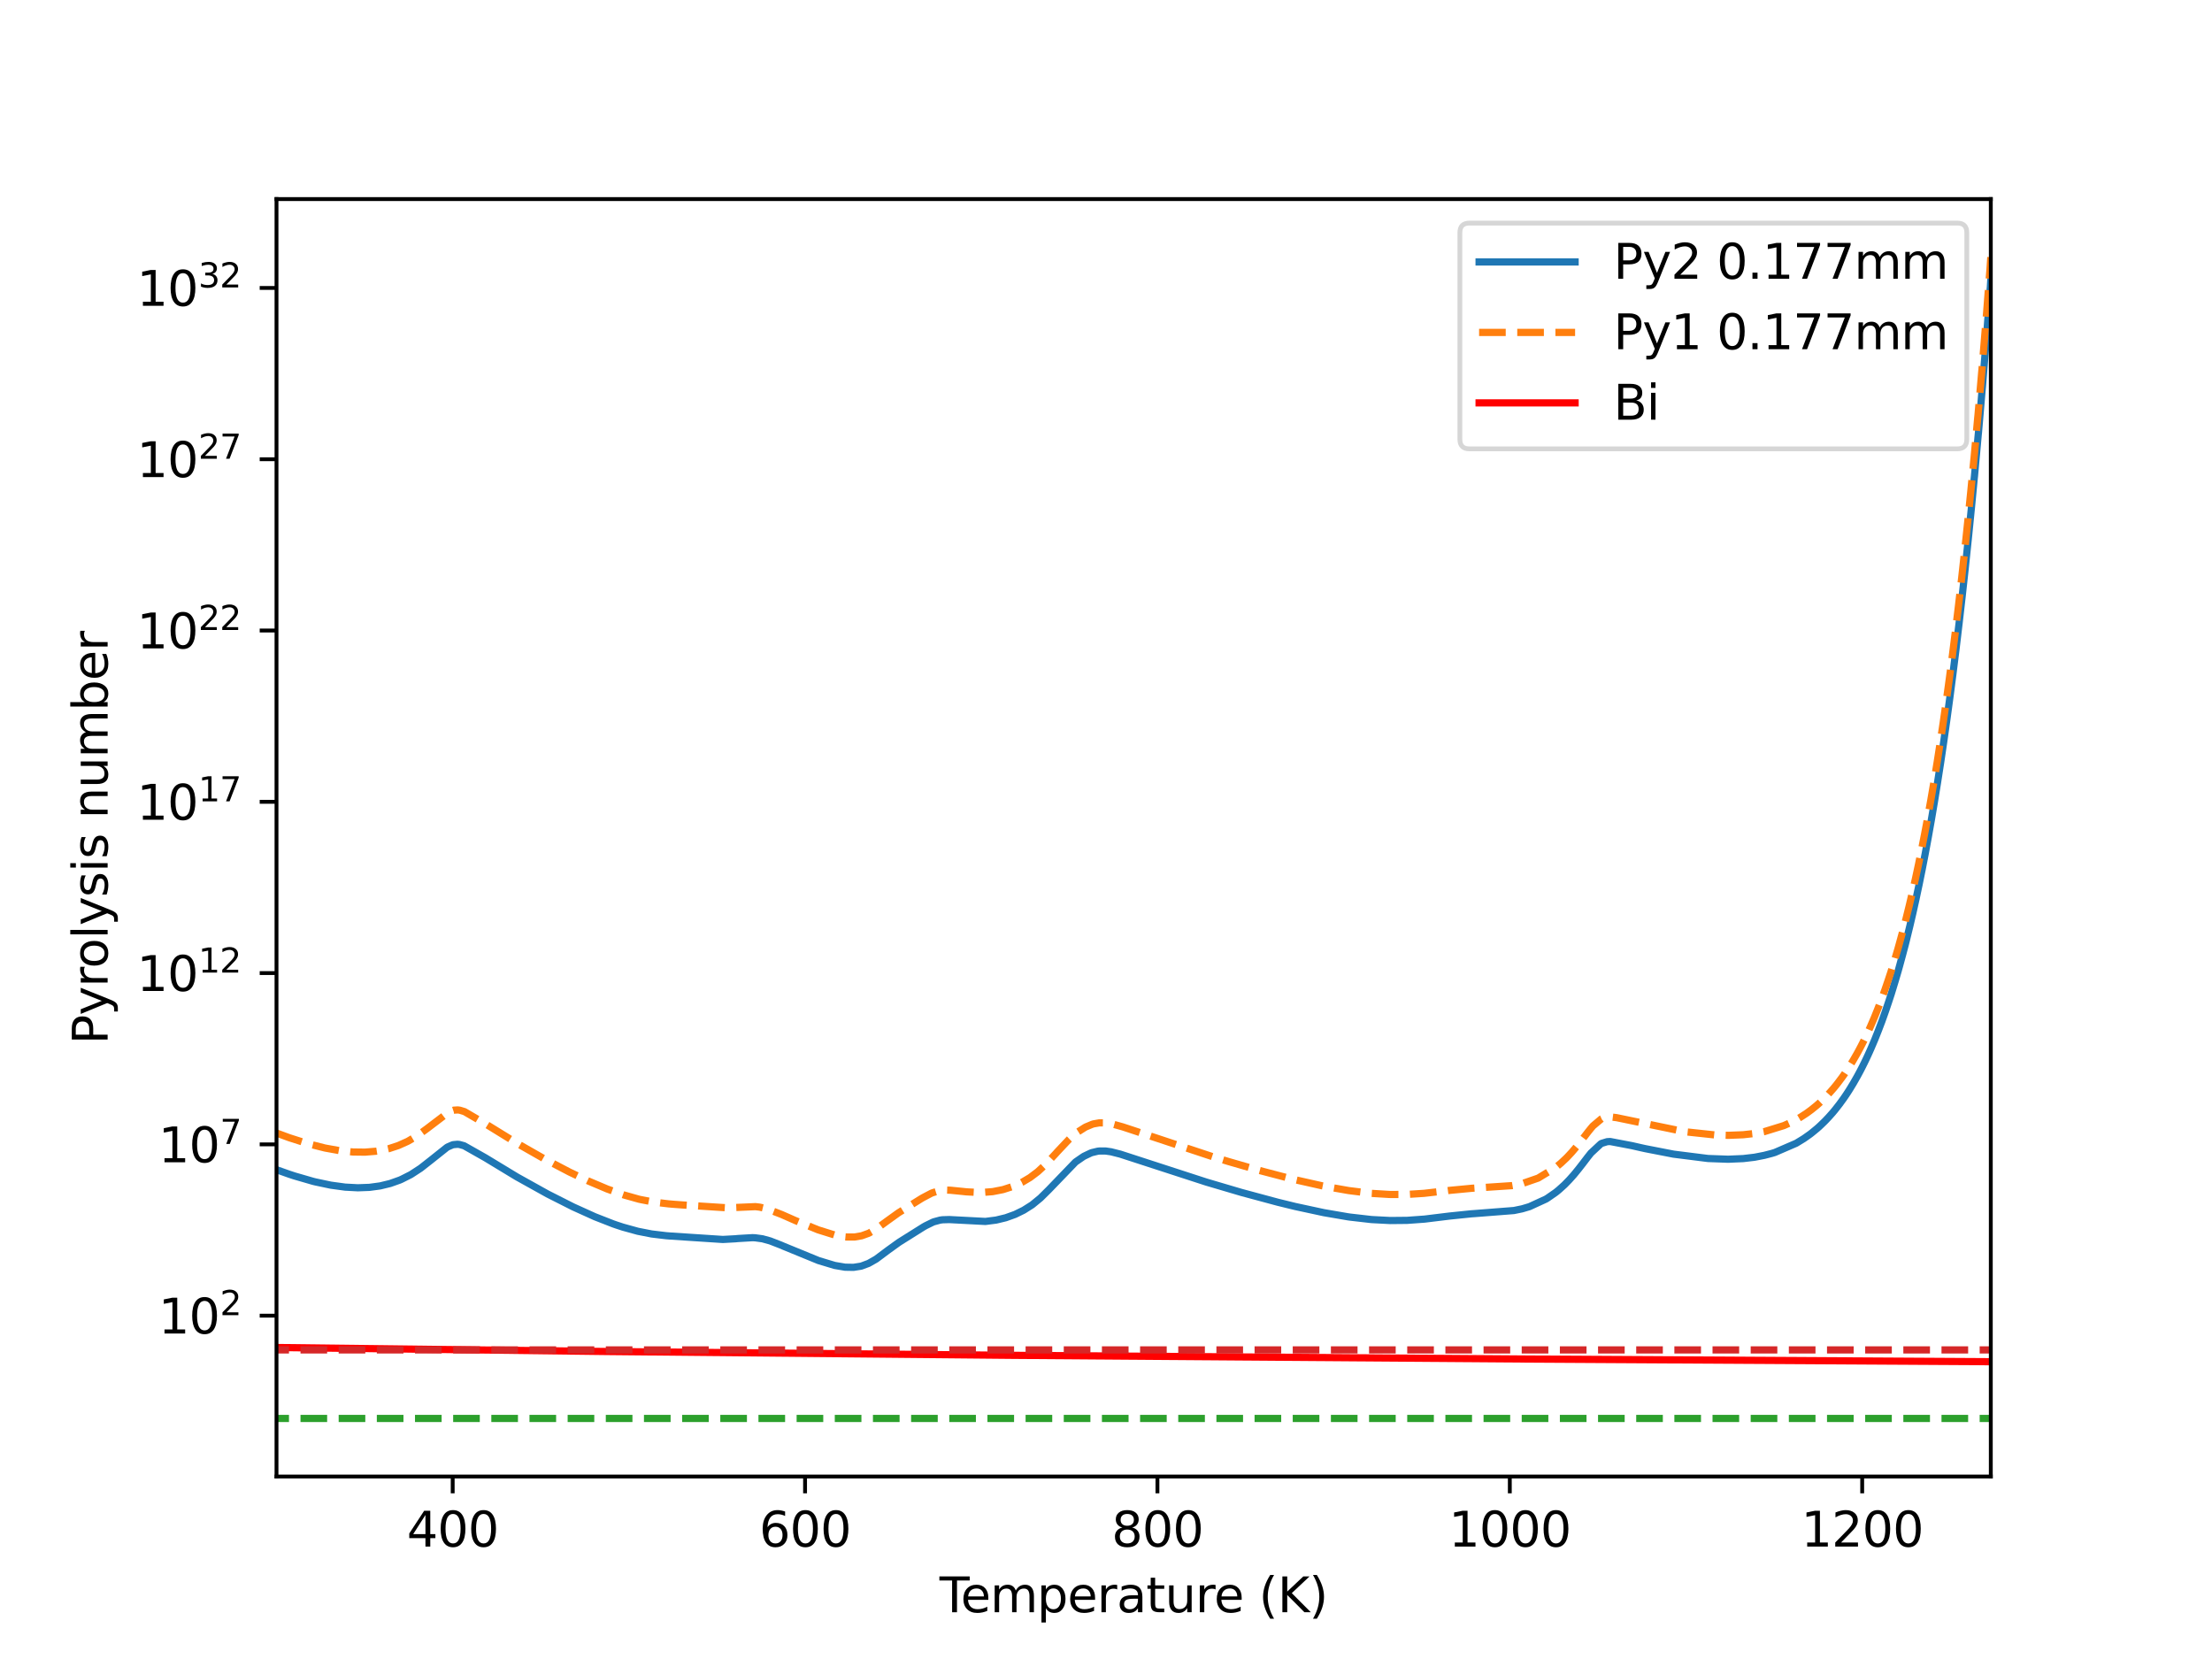 <?xml version="1.0" encoding="utf-8" standalone="no"?>
<!DOCTYPE svg PUBLIC "-//W3C//DTD SVG 1.1//EN"
  "http://www.w3.org/Graphics/SVG/1.1/DTD/svg11.dtd">
<svg xmlns:xlink="http://www.w3.org/1999/xlink" width="460.8pt" height="345.6pt" viewBox="0 0 460.8 345.6" xmlns="http://www.w3.org/2000/svg" version="1.1">
 <defs>
  <style type="text/css">*{stroke-linejoin: round; stroke-linecap: butt}</style>
 </defs>
 <g id="figure_1">
  <g id="patch_1">
   <path d="M 0 345.6 
L 460.8 345.6 
L 460.8 0 
L 0 0 
z
" style="fill: #ffffff"/>
  </g>
  <g id="axes_1">
   <g id="patch_2">
    <path d="M 57.6 307.584 
L 414.72 307.584 
L 414.72 41.472 
L 57.6 41.472 
z
" style="fill: #ffffff"/>
   </g>
   <g id="matplotlib.axis_1">
    <g id="xtick_1">
     <g id="line2d_1">
      <defs>
       <path id="m401b876127" d="M 0 0 
L 0 3.5 
" style="stroke: #000000; stroke-width: 0.8"/>
      </defs>
      <g>
       <use xlink:href="#m401b876127" x="94.303" y="307.584" style="stroke: #000000; stroke-width: 0.8"/>
      </g>
     </g>
     <g id="text_1">
      <!-- 400 -->
      <g transform="translate(84.759 322.182)scale(0.1 -0.1)">
       <defs>
        <path id="DejaVuSans-34" d="M 2419 4116 
L 825 1625 
L 2419 1625 
L 2419 4116 
z
M 2253 4666 
L 3047 4666 
L 3047 1625 
L 3713 1625 
L 3713 1100 
L 3047 1100 
L 3047 0 
L 2419 0 
L 2419 1100 
L 313 1100 
L 313 1709 
L 2253 4666 
z
" transform="scale(0.016)"/>
        <path id="DejaVuSans-30" d="M 2034 4250 
Q 1547 4250 1301 3770 
Q 1056 3291 1056 2328 
Q 1056 1369 1301 889 
Q 1547 409 2034 409 
Q 2525 409 2770 889 
Q 3016 1369 3016 2328 
Q 3016 3291 2770 3770 
Q 2525 4250 2034 4250 
z
M 2034 4750 
Q 2819 4750 3233 4129 
Q 3647 3509 3647 2328 
Q 3647 1150 3233 529 
Q 2819 -91 2034 -91 
Q 1250 -91 836 529 
Q 422 1150 422 2328 
Q 422 3509 836 4129 
Q 1250 4750 2034 4750 
z
" transform="scale(0.016)"/>
       </defs>
       <use xlink:href="#DejaVuSans-34"/>
       <use xlink:href="#DejaVuSans-30" x="63.623"/>
       <use xlink:href="#DejaVuSans-30" x="127.246"/>
      </g>
     </g>
    </g>
    <g id="xtick_2">
     <g id="line2d_2">
      <g>
       <use xlink:href="#m401b876127" x="167.709" y="307.584" style="stroke: #000000; stroke-width: 0.8"/>
      </g>
     </g>
     <g id="text_2">
      <!-- 600 -->
      <g transform="translate(158.165 322.182)scale(0.1 -0.1)">
       <defs>
        <path id="DejaVuSans-36" d="M 2113 2584 
Q 1688 2584 1439 2293 
Q 1191 2003 1191 1497 
Q 1191 994 1439 701 
Q 1688 409 2113 409 
Q 2538 409 2786 701 
Q 3034 994 3034 1497 
Q 3034 2003 2786 2293 
Q 2538 2584 2113 2584 
z
M 3366 4563 
L 3366 3988 
Q 3128 4100 2886 4159 
Q 2644 4219 2406 4219 
Q 1781 4219 1451 3797 
Q 1122 3375 1075 2522 
Q 1259 2794 1537 2939 
Q 1816 3084 2150 3084 
Q 2853 3084 3261 2657 
Q 3669 2231 3669 1497 
Q 3669 778 3244 343 
Q 2819 -91 2113 -91 
Q 1303 -91 875 529 
Q 447 1150 447 2328 
Q 447 3434 972 4092 
Q 1497 4750 2381 4750 
Q 2619 4750 2861 4703 
Q 3103 4656 3366 4563 
z
" transform="scale(0.016)"/>
       </defs>
       <use xlink:href="#DejaVuSans-36"/>
       <use xlink:href="#DejaVuSans-30" x="63.623"/>
       <use xlink:href="#DejaVuSans-30" x="127.246"/>
      </g>
     </g>
    </g>
    <g id="xtick_3">
     <g id="line2d_3">
      <g>
       <use xlink:href="#m401b876127" x="241.115" y="307.584" style="stroke: #000000; stroke-width: 0.8"/>
      </g>
     </g>
     <g id="text_3">
      <!-- 800 -->
      <g transform="translate(231.571 322.182)scale(0.1 -0.1)">
       <defs>
        <path id="DejaVuSans-38" d="M 2034 2216 
Q 1584 2216 1326 1975 
Q 1069 1734 1069 1313 
Q 1069 891 1326 650 
Q 1584 409 2034 409 
Q 2484 409 2743 651 
Q 3003 894 3003 1313 
Q 3003 1734 2745 1975 
Q 2488 2216 2034 2216 
z
M 1403 2484 
Q 997 2584 770 2862 
Q 544 3141 544 3541 
Q 544 4100 942 4425 
Q 1341 4750 2034 4750 
Q 2731 4750 3128 4425 
Q 3525 4100 3525 3541 
Q 3525 3141 3298 2862 
Q 3072 2584 2669 2484 
Q 3125 2378 3379 2068 
Q 3634 1759 3634 1313 
Q 3634 634 3220 271 
Q 2806 -91 2034 -91 
Q 1263 -91 848 271 
Q 434 634 434 1313 
Q 434 1759 690 2068 
Q 947 2378 1403 2484 
z
M 1172 3481 
Q 1172 3119 1398 2916 
Q 1625 2713 2034 2713 
Q 2441 2713 2670 2916 
Q 2900 3119 2900 3481 
Q 2900 3844 2670 4047 
Q 2441 4250 2034 4250 
Q 1625 4250 1398 4047 
Q 1172 3844 1172 3481 
z
" transform="scale(0.016)"/>
       </defs>
       <use xlink:href="#DejaVuSans-38"/>
       <use xlink:href="#DejaVuSans-30" x="63.623"/>
       <use xlink:href="#DejaVuSans-30" x="127.246"/>
      </g>
     </g>
    </g>
    <g id="xtick_4">
     <g id="line2d_4">
      <g>
       <use xlink:href="#m401b876127" x="314.521" y="307.584" style="stroke: #000000; stroke-width: 0.8"/>
      </g>
     </g>
     <g id="text_4">
      <!-- 1000 -->
      <g transform="translate(301.796 322.182)scale(0.1 -0.1)">
       <defs>
        <path id="DejaVuSans-31" d="M 794 531 
L 1825 531 
L 1825 4091 
L 703 3866 
L 703 4441 
L 1819 4666 
L 2450 4666 
L 2450 531 
L 3481 531 
L 3481 0 
L 794 0 
L 794 531 
z
" transform="scale(0.016)"/>
       </defs>
       <use xlink:href="#DejaVuSans-31"/>
       <use xlink:href="#DejaVuSans-30" x="63.623"/>
       <use xlink:href="#DejaVuSans-30" x="127.246"/>
       <use xlink:href="#DejaVuSans-30" x="190.869"/>
      </g>
     </g>
    </g>
    <g id="xtick_5">
     <g id="line2d_5">
      <g>
       <use xlink:href="#m401b876127" x="387.927" y="307.584" style="stroke: #000000; stroke-width: 0.8"/>
      </g>
     </g>
     <g id="text_5">
      <!-- 1200 -->
      <g transform="translate(375.202 322.182)scale(0.1 -0.1)">
       <defs>
        <path id="DejaVuSans-32" d="M 1228 531 
L 3431 531 
L 3431 0 
L 469 0 
L 469 531 
Q 828 903 1448 1529 
Q 2069 2156 2228 2338 
Q 2531 2678 2651 2914 
Q 2772 3150 2772 3378 
Q 2772 3750 2511 3984 
Q 2250 4219 1831 4219 
Q 1534 4219 1204 4116 
Q 875 4013 500 3803 
L 500 4441 
Q 881 4594 1212 4672 
Q 1544 4750 1819 4750 
Q 2544 4750 2975 4387 
Q 3406 4025 3406 3419 
Q 3406 3131 3298 2873 
Q 3191 2616 2906 2266 
Q 2828 2175 2409 1742 
Q 1991 1309 1228 531 
z
" transform="scale(0.016)"/>
       </defs>
       <use xlink:href="#DejaVuSans-31"/>
       <use xlink:href="#DejaVuSans-32" x="63.623"/>
       <use xlink:href="#DejaVuSans-30" x="127.246"/>
       <use xlink:href="#DejaVuSans-30" x="190.869"/>
      </g>
     </g>
    </g>
    <g id="text_6">
     <!-- Temperature (K) -->
     <g transform="translate(195.721 335.861)scale(0.1 -0.1)">
      <defs>
       <path id="DejaVuSans-54" d="M -19 4666 
L 3928 4666 
L 3928 4134 
L 2272 4134 
L 2272 0 
L 1638 0 
L 1638 4134 
L -19 4134 
L -19 4666 
z
" transform="scale(0.016)"/>
       <path id="DejaVuSans-65" d="M 3597 1894 
L 3597 1613 
L 953 1613 
Q 991 1019 1311 708 
Q 1631 397 2203 397 
Q 2534 397 2845 478 
Q 3156 559 3463 722 
L 3463 178 
Q 3153 47 2828 -22 
Q 2503 -91 2169 -91 
Q 1331 -91 842 396 
Q 353 884 353 1716 
Q 353 2575 817 3079 
Q 1281 3584 2069 3584 
Q 2775 3584 3186 3129 
Q 3597 2675 3597 1894 
z
M 3022 2063 
Q 3016 2534 2758 2815 
Q 2500 3097 2075 3097 
Q 1594 3097 1305 2825 
Q 1016 2553 972 2059 
L 3022 2063 
z
" transform="scale(0.016)"/>
       <path id="DejaVuSans-6d" d="M 3328 2828 
Q 3544 3216 3844 3400 
Q 4144 3584 4550 3584 
Q 5097 3584 5394 3201 
Q 5691 2819 5691 2113 
L 5691 0 
L 5113 0 
L 5113 2094 
Q 5113 2597 4934 2840 
Q 4756 3084 4391 3084 
Q 3944 3084 3684 2787 
Q 3425 2491 3425 1978 
L 3425 0 
L 2847 0 
L 2847 2094 
Q 2847 2600 2669 2842 
Q 2491 3084 2119 3084 
Q 1678 3084 1418 2786 
Q 1159 2488 1159 1978 
L 1159 0 
L 581 0 
L 581 3500 
L 1159 3500 
L 1159 2956 
Q 1356 3278 1631 3431 
Q 1906 3584 2284 3584 
Q 2666 3584 2933 3390 
Q 3200 3197 3328 2828 
z
" transform="scale(0.016)"/>
       <path id="DejaVuSans-70" d="M 1159 525 
L 1159 -1331 
L 581 -1331 
L 581 3500 
L 1159 3500 
L 1159 2969 
Q 1341 3281 1617 3432 
Q 1894 3584 2278 3584 
Q 2916 3584 3314 3078 
Q 3713 2572 3713 1747 
Q 3713 922 3314 415 
Q 2916 -91 2278 -91 
Q 1894 -91 1617 61 
Q 1341 213 1159 525 
z
M 3116 1747 
Q 3116 2381 2855 2742 
Q 2594 3103 2138 3103 
Q 1681 3103 1420 2742 
Q 1159 2381 1159 1747 
Q 1159 1113 1420 752 
Q 1681 391 2138 391 
Q 2594 391 2855 752 
Q 3116 1113 3116 1747 
z
" transform="scale(0.016)"/>
       <path id="DejaVuSans-72" d="M 2631 2963 
Q 2534 3019 2420 3045 
Q 2306 3072 2169 3072 
Q 1681 3072 1420 2755 
Q 1159 2438 1159 1844 
L 1159 0 
L 581 0 
L 581 3500 
L 1159 3500 
L 1159 2956 
Q 1341 3275 1631 3429 
Q 1922 3584 2338 3584 
Q 2397 3584 2469 3576 
Q 2541 3569 2628 3553 
L 2631 2963 
z
" transform="scale(0.016)"/>
       <path id="DejaVuSans-61" d="M 2194 1759 
Q 1497 1759 1228 1600 
Q 959 1441 959 1056 
Q 959 750 1161 570 
Q 1363 391 1709 391 
Q 2188 391 2477 730 
Q 2766 1069 2766 1631 
L 2766 1759 
L 2194 1759 
z
M 3341 1997 
L 3341 0 
L 2766 0 
L 2766 531 
Q 2569 213 2275 61 
Q 1981 -91 1556 -91 
Q 1019 -91 701 211 
Q 384 513 384 1019 
Q 384 1609 779 1909 
Q 1175 2209 1959 2209 
L 2766 2209 
L 2766 2266 
Q 2766 2663 2505 2880 
Q 2244 3097 1772 3097 
Q 1472 3097 1187 3025 
Q 903 2953 641 2809 
L 641 3341 
Q 956 3463 1253 3523 
Q 1550 3584 1831 3584 
Q 2591 3584 2966 3190 
Q 3341 2797 3341 1997 
z
" transform="scale(0.016)"/>
       <path id="DejaVuSans-74" d="M 1172 4494 
L 1172 3500 
L 2356 3500 
L 2356 3053 
L 1172 3053 
L 1172 1153 
Q 1172 725 1289 603 
Q 1406 481 1766 481 
L 2356 481 
L 2356 0 
L 1766 0 
Q 1100 0 847 248 
Q 594 497 594 1153 
L 594 3053 
L 172 3053 
L 172 3500 
L 594 3500 
L 594 4494 
L 1172 4494 
z
" transform="scale(0.016)"/>
       <path id="DejaVuSans-75" d="M 544 1381 
L 544 3500 
L 1119 3500 
L 1119 1403 
Q 1119 906 1312 657 
Q 1506 409 1894 409 
Q 2359 409 2629 706 
Q 2900 1003 2900 1516 
L 2900 3500 
L 3475 3500 
L 3475 0 
L 2900 0 
L 2900 538 
Q 2691 219 2414 64 
Q 2138 -91 1772 -91 
Q 1169 -91 856 284 
Q 544 659 544 1381 
z
M 1991 3584 
L 1991 3584 
z
" transform="scale(0.016)"/>
       <path id="DejaVuSans-20" transform="scale(0.016)"/>
       <path id="DejaVuSans-28" d="M 1984 4856 
Q 1566 4138 1362 3434 
Q 1159 2731 1159 2009 
Q 1159 1288 1364 580 
Q 1569 -128 1984 -844 
L 1484 -844 
Q 1016 -109 783 600 
Q 550 1309 550 2009 
Q 550 2706 781 3412 
Q 1013 4119 1484 4856 
L 1984 4856 
z
" transform="scale(0.016)"/>
       <path id="DejaVuSans-4b" d="M 628 4666 
L 1259 4666 
L 1259 2694 
L 3353 4666 
L 4166 4666 
L 1850 2491 
L 4331 0 
L 3500 0 
L 1259 2247 
L 1259 0 
L 628 0 
L 628 4666 
z
" transform="scale(0.016)"/>
       <path id="DejaVuSans-29" d="M 513 4856 
L 1013 4856 
Q 1481 4119 1714 3412 
Q 1947 2706 1947 2009 
Q 1947 1309 1714 600 
Q 1481 -109 1013 -844 
L 513 -844 
Q 928 -128 1133 580 
Q 1338 1288 1338 2009 
Q 1338 2731 1133 3434 
Q 928 4138 513 4856 
z
" transform="scale(0.016)"/>
      </defs>
      <use xlink:href="#DejaVuSans-54"/>
      <use xlink:href="#DejaVuSans-65" x="44.084"/>
      <use xlink:href="#DejaVuSans-6d" x="105.607"/>
      <use xlink:href="#DejaVuSans-70" x="203.02"/>
      <use xlink:href="#DejaVuSans-65" x="266.496"/>
      <use xlink:href="#DejaVuSans-72" x="328.02"/>
      <use xlink:href="#DejaVuSans-61" x="369.133"/>
      <use xlink:href="#DejaVuSans-74" x="430.412"/>
      <use xlink:href="#DejaVuSans-75" x="469.621"/>
      <use xlink:href="#DejaVuSans-72" x="533"/>
      <use xlink:href="#DejaVuSans-65" x="571.863"/>
      <use xlink:href="#DejaVuSans-20" x="633.387"/>
      <use xlink:href="#DejaVuSans-28" x="665.174"/>
      <use xlink:href="#DejaVuSans-4b" x="704.188"/>
      <use xlink:href="#DejaVuSans-29" x="769.764"/>
     </g>
    </g>
   </g>
   <g id="matplotlib.axis_2">
    <g id="ytick_1">
     <g id="line2d_6">
      <defs>
       <path id="m3cbbfec653" d="M 0 0 
L -3.5 0 
" style="stroke: #000000; stroke-width: 0.8"/>
      </defs>
      <g>
       <use xlink:href="#m3cbbfec653" x="57.6" y="274.078" style="stroke: #000000; stroke-width: 0.8"/>
      </g>
     </g>
     <g id="text_7">
      <!-- $\mathdefault{10^{2}}$ -->
      <g transform="translate(33 277.877)scale(0.1 -0.1)">
       <use xlink:href="#DejaVuSans-31" transform="translate(0 0.766)"/>
       <use xlink:href="#DejaVuSans-30" transform="translate(63.623 0.766)"/>
       <use xlink:href="#DejaVuSans-32" transform="translate(128.203 39.047)scale(0.7)"/>
      </g>
     </g>
    </g>
    <g id="ytick_2">
     <g id="line2d_7">
      <g>
       <use xlink:href="#m3cbbfec653" x="57.6" y="238.395" style="stroke: #000000; stroke-width: 0.8"/>
      </g>
     </g>
     <g id="text_8">
      <!-- $\mathdefault{10^{7}}$ -->
      <g transform="translate(33 242.195)scale(0.1 -0.1)">
       <defs>
        <path id="DejaVuSans-37" d="M 525 4666 
L 3525 4666 
L 3525 4397 
L 1831 0 
L 1172 0 
L 2766 4134 
L 525 4134 
L 525 4666 
z
" transform="scale(0.016)"/>
       </defs>
       <use xlink:href="#DejaVuSans-31" transform="translate(0 0.684)"/>
       <use xlink:href="#DejaVuSans-30" transform="translate(63.623 0.684)"/>
       <use xlink:href="#DejaVuSans-37" transform="translate(128.203 38.966)scale(0.7)"/>
      </g>
     </g>
    </g>
    <g id="ytick_3">
     <g id="line2d_8">
      <g>
       <use xlink:href="#m3cbbfec653" x="57.6" y="202.712" style="stroke: #000000; stroke-width: 0.8"/>
      </g>
     </g>
     <g id="text_9">
      <!-- $\mathdefault{10^{12}}$ -->
      <g transform="translate(28.5 206.512)scale(0.1 -0.1)">
       <use xlink:href="#DejaVuSans-31" transform="translate(0 0.766)"/>
       <use xlink:href="#DejaVuSans-30" transform="translate(63.623 0.766)"/>
       <use xlink:href="#DejaVuSans-31" transform="translate(128.203 39.047)scale(0.7)"/>
       <use xlink:href="#DejaVuSans-32" transform="translate(172.739 39.047)scale(0.7)"/>
      </g>
     </g>
    </g>
    <g id="ytick_4">
     <g id="line2d_9">
      <g>
       <use xlink:href="#m3cbbfec653" x="57.6" y="167.03" style="stroke: #000000; stroke-width: 0.8"/>
      </g>
     </g>
     <g id="text_10">
      <!-- $\mathdefault{10^{17}}$ -->
      <g transform="translate(28.5 170.829)scale(0.1 -0.1)">
       <use xlink:href="#DejaVuSans-31" transform="translate(0 0.684)"/>
       <use xlink:href="#DejaVuSans-30" transform="translate(63.623 0.684)"/>
       <use xlink:href="#DejaVuSans-31" transform="translate(128.203 38.966)scale(0.7)"/>
       <use xlink:href="#DejaVuSans-37" transform="translate(172.739 38.966)scale(0.7)"/>
      </g>
     </g>
    </g>
    <g id="ytick_5">
     <g id="line2d_10">
      <g>
       <use xlink:href="#m3cbbfec653" x="57.6" y="131.347" style="stroke: #000000; stroke-width: 0.8"/>
      </g>
     </g>
     <g id="text_11">
      <!-- $\mathdefault{10^{22}}$ -->
      <g transform="translate(28.5 135.146)scale(0.1 -0.1)">
       <use xlink:href="#DejaVuSans-31" transform="translate(0 0.766)"/>
       <use xlink:href="#DejaVuSans-30" transform="translate(63.623 0.766)"/>
       <use xlink:href="#DejaVuSans-32" transform="translate(128.203 39.047)scale(0.7)"/>
       <use xlink:href="#DejaVuSans-32" transform="translate(172.739 39.047)scale(0.7)"/>
      </g>
     </g>
    </g>
    <g id="ytick_6">
     <g id="line2d_11">
      <g>
       <use xlink:href="#m3cbbfec653" x="57.6" y="95.664" style="stroke: #000000; stroke-width: 0.8"/>
      </g>
     </g>
     <g id="text_12">
      <!-- $\mathdefault{10^{27}}$ -->
      <g transform="translate(28.5 99.463)scale(0.1 -0.1)">
       <use xlink:href="#DejaVuSans-31" transform="translate(0 0.766)"/>
       <use xlink:href="#DejaVuSans-30" transform="translate(63.623 0.766)"/>
       <use xlink:href="#DejaVuSans-32" transform="translate(128.203 39.047)scale(0.7)"/>
       <use xlink:href="#DejaVuSans-37" transform="translate(172.739 39.047)scale(0.7)"/>
      </g>
     </g>
    </g>
    <g id="ytick_7">
     <g id="line2d_12">
      <g>
       <use xlink:href="#m3cbbfec653" x="57.6" y="59.981" style="stroke: #000000; stroke-width: 0.8"/>
      </g>
     </g>
     <g id="text_13">
      <!-- $\mathdefault{10^{32}}$ -->
      <g transform="translate(28.5 63.78)scale(0.1 -0.1)">
       <defs>
        <path id="DejaVuSans-33" d="M 2597 2516 
Q 3050 2419 3304 2112 
Q 3559 1806 3559 1356 
Q 3559 666 3084 287 
Q 2609 -91 1734 -91 
Q 1441 -91 1130 -33 
Q 819 25 488 141 
L 488 750 
Q 750 597 1062 519 
Q 1375 441 1716 441 
Q 2309 441 2620 675 
Q 2931 909 2931 1356 
Q 2931 1769 2642 2001 
Q 2353 2234 1838 2234 
L 1294 2234 
L 1294 2753 
L 1863 2753 
Q 2328 2753 2575 2939 
Q 2822 3125 2822 3475 
Q 2822 3834 2567 4026 
Q 2313 4219 1838 4219 
Q 1578 4219 1281 4162 
Q 984 4106 628 3988 
L 628 4550 
Q 988 4650 1302 4700 
Q 1616 4750 1894 4750 
Q 2613 4750 3031 4423 
Q 3450 4097 3450 3541 
Q 3450 3153 3228 2886 
Q 3006 2619 2597 2516 
z
" transform="scale(0.016)"/>
       </defs>
       <use xlink:href="#DejaVuSans-31" transform="translate(0 0.766)"/>
       <use xlink:href="#DejaVuSans-30" transform="translate(63.623 0.766)"/>
       <use xlink:href="#DejaVuSans-33" transform="translate(128.203 39.047)scale(0.7)"/>
       <use xlink:href="#DejaVuSans-32" transform="translate(172.739 39.047)scale(0.7)"/>
      </g>
     </g>
    </g>
    <g id="text_14">
     <!-- Pyrolysis number -->
     <g transform="translate(22.42 217.555)rotate(-90)scale(0.1 -0.1)">
      <defs>
       <path id="DejaVuSans-50" d="M 1259 4147 
L 1259 2394 
L 2053 2394 
Q 2494 2394 2734 2622 
Q 2975 2850 2975 3272 
Q 2975 3691 2734 3919 
Q 2494 4147 2053 4147 
L 1259 4147 
z
M 628 4666 
L 2053 4666 
Q 2838 4666 3239 4311 
Q 3641 3956 3641 3272 
Q 3641 2581 3239 2228 
Q 2838 1875 2053 1875 
L 1259 1875 
L 1259 0 
L 628 0 
L 628 4666 
z
" transform="scale(0.016)"/>
       <path id="DejaVuSans-79" d="M 2059 -325 
Q 1816 -950 1584 -1140 
Q 1353 -1331 966 -1331 
L 506 -1331 
L 506 -850 
L 844 -850 
Q 1081 -850 1212 -737 
Q 1344 -625 1503 -206 
L 1606 56 
L 191 3500 
L 800 3500 
L 1894 763 
L 2988 3500 
L 3597 3500 
L 2059 -325 
z
" transform="scale(0.016)"/>
       <path id="DejaVuSans-6f" d="M 1959 3097 
Q 1497 3097 1228 2736 
Q 959 2375 959 1747 
Q 959 1119 1226 758 
Q 1494 397 1959 397 
Q 2419 397 2687 759 
Q 2956 1122 2956 1747 
Q 2956 2369 2687 2733 
Q 2419 3097 1959 3097 
z
M 1959 3584 
Q 2709 3584 3137 3096 
Q 3566 2609 3566 1747 
Q 3566 888 3137 398 
Q 2709 -91 1959 -91 
Q 1206 -91 779 398 
Q 353 888 353 1747 
Q 353 2609 779 3096 
Q 1206 3584 1959 3584 
z
" transform="scale(0.016)"/>
       <path id="DejaVuSans-6c" d="M 603 4863 
L 1178 4863 
L 1178 0 
L 603 0 
L 603 4863 
z
" transform="scale(0.016)"/>
       <path id="DejaVuSans-73" d="M 2834 3397 
L 2834 2853 
Q 2591 2978 2328 3040 
Q 2066 3103 1784 3103 
Q 1356 3103 1142 2972 
Q 928 2841 928 2578 
Q 928 2378 1081 2264 
Q 1234 2150 1697 2047 
L 1894 2003 
Q 2506 1872 2764 1633 
Q 3022 1394 3022 966 
Q 3022 478 2636 193 
Q 2250 -91 1575 -91 
Q 1294 -91 989 -36 
Q 684 19 347 128 
L 347 722 
Q 666 556 975 473 
Q 1284 391 1588 391 
Q 1994 391 2212 530 
Q 2431 669 2431 922 
Q 2431 1156 2273 1281 
Q 2116 1406 1581 1522 
L 1381 1569 
Q 847 1681 609 1914 
Q 372 2147 372 2553 
Q 372 3047 722 3315 
Q 1072 3584 1716 3584 
Q 2034 3584 2315 3537 
Q 2597 3491 2834 3397 
z
" transform="scale(0.016)"/>
       <path id="DejaVuSans-69" d="M 603 3500 
L 1178 3500 
L 1178 0 
L 603 0 
L 603 3500 
z
M 603 4863 
L 1178 4863 
L 1178 4134 
L 603 4134 
L 603 4863 
z
" transform="scale(0.016)"/>
       <path id="DejaVuSans-6e" d="M 3513 2113 
L 3513 0 
L 2938 0 
L 2938 2094 
Q 2938 2591 2744 2837 
Q 2550 3084 2163 3084 
Q 1697 3084 1428 2787 
Q 1159 2491 1159 1978 
L 1159 0 
L 581 0 
L 581 3500 
L 1159 3500 
L 1159 2956 
Q 1366 3272 1645 3428 
Q 1925 3584 2291 3584 
Q 2894 3584 3203 3211 
Q 3513 2838 3513 2113 
z
" transform="scale(0.016)"/>
       <path id="DejaVuSans-62" d="M 3116 1747 
Q 3116 2381 2855 2742 
Q 2594 3103 2138 3103 
Q 1681 3103 1420 2742 
Q 1159 2381 1159 1747 
Q 1159 1113 1420 752 
Q 1681 391 2138 391 
Q 2594 391 2855 752 
Q 3116 1113 3116 1747 
z
M 1159 2969 
Q 1341 3281 1617 3432 
Q 1894 3584 2278 3584 
Q 2916 3584 3314 3078 
Q 3713 2572 3713 1747 
Q 3713 922 3314 415 
Q 2916 -91 2278 -91 
Q 1894 -91 1617 61 
Q 1341 213 1159 525 
L 1159 0 
L 581 0 
L 581 4863 
L 1159 4863 
L 1159 2969 
z
" transform="scale(0.016)"/>
      </defs>
      <use xlink:href="#DejaVuSans-50"/>
      <use xlink:href="#DejaVuSans-79" x="60.303"/>
      <use xlink:href="#DejaVuSans-72" x="119.482"/>
      <use xlink:href="#DejaVuSans-6f" x="158.346"/>
      <use xlink:href="#DejaVuSans-6c" x="219.527"/>
      <use xlink:href="#DejaVuSans-79" x="247.311"/>
      <use xlink:href="#DejaVuSans-73" x="306.49"/>
      <use xlink:href="#DejaVuSans-69" x="358.59"/>
      <use xlink:href="#DejaVuSans-73" x="386.373"/>
      <use xlink:href="#DejaVuSans-20" x="438.473"/>
      <use xlink:href="#DejaVuSans-6e" x="470.26"/>
      <use xlink:href="#DejaVuSans-75" x="533.639"/>
      <use xlink:href="#DejaVuSans-6d" x="597.018"/>
      <use xlink:href="#DejaVuSans-62" x="694.43"/>
      <use xlink:href="#DejaVuSans-65" x="757.906"/>
      <use xlink:href="#DejaVuSans-72" x="819.43"/>
     </g>
    </g>
   </g>
   <g id="line2d_13">
    <path d="M 57.6 243.67 
L 57.6 243.67 
L 57.71 243.711 
L 60.258 244.615 
L 61.332 244.968 
L 65.182 246.083 
L 65.684 246.208 
L 68.926 246.893 
L 71.914 247.3 
L 74.545 247.439 
L 76.961 247.349 
L 79.193 247.047 
L 81.283 246.541 
L 83.258 245.84 
L 83.433 245.761 
L 83.659 245.663 
L 85.552 244.707 
L 85.717 244.606 
L 87.614 243.37 
L 89.715 241.723 
L 93.098 239.03 
L 93.263 238.933 
L 94.23 238.511 
L 94.456 238.452 
L 95.3 238.375 
L 95.719 238.417 
L 96.677 238.681 
L 101.102 241.184 
L 107.657 245.158 
L 114.092 248.737 
L 119.383 251.413 
L 123.919 253.465 
L 127.73 254.956 
L 128.363 255.177 
L 129.761 255.637 
L 132.872 256.495 
L 135.747 257.058 
L 138.772 257.42 
L 138.977 257.436 
L 139.509 257.478 
L 150.581 258.203 
L 153.208 258.059 
L 153.383 258.04 
L 153.762 258.005 
L 156.747 257.831 
L 157.319 257.855 
L 158.839 258.064 
L 160.439 258.506 
L 162.598 259.343 
L 163.283 259.636 
L 170.51 262.596 
L 173.887 263.614 
L 176.059 263.982 
L 177.802 264.012 
L 179.328 263.773 
L 179.515 263.721 
L 180.952 263.182 
L 182.479 262.315 
L 182.635 262.205 
L 184.99 260.442 
L 187.241 258.823 
L 187.416 258.709 
L 192.41 255.575 
L 192.603 255.468 
L 192.759 255.373 
L 194.337 254.6 
L 194.573 254.511 
L 195.836 254.172 
L 196.181 254.122 
L 196.346 254.1 
L 197.762 254.058 
L 198.304 254.086 
L 205.235 254.448 
L 205.4 254.434 
L 207.51 254.163 
L 209.52 253.679 
L 211.456 252.984 
L 213.251 252.106 
L 214.961 251.024 
L 215.117 250.904 
L 216.738 249.576 
L 218.49 247.841 
L 224.005 242.115 
L 224.17 241.984 
L 225.657 240.96 
L 225.853 240.846 
L 227.217 240.198 
L 227.483 240.103 
L 228.685 239.816 
L 229.104 239.77 
L 230.367 239.782 
L 231.459 239.941 
L 233.395 240.432 
L 251.288 246.244 
L 258.619 248.409 
L 266.183 250.446 
L 269.814 251.334 
L 275.778 252.619 
L 280.782 253.478 
L 281.243 253.543 
L 285.553 254.038 
L 285.871 254.064 
L 289.602 254.257 
L 293.12 254.223 
L 296.75 253.962 
L 301.92 253.33 
L 306.526 252.856 
L 306.994 252.826 
L 307.18 252.812 
L 315.376 252.174 
L 317.057 251.827 
L 317.252 251.773 
L 318.621 251.364 
L 322.074 249.779 
L 322.184 249.706 
L 322.361 249.599 
L 323.99 248.47 
L 324.152 248.351 
L 324.328 248.206 
L 324.489 248.081 
L 324.662 247.93 
L 324.809 247.809 
L 325.763 246.946 
L 325.895 246.828 
L 326.071 246.65 
L 326.203 246.516 
L 326.919 245.777 
L 327.723 244.878 
L 327.855 244.733 
L 327.965 244.591 
L 328.072 244.467 
L 328.791 243.582 
L 328.897 243.451 
L 329.587 242.562 
L 329.69 242.44 
L 329.8 242.282 
L 329.903 242.16 
L 330.076 241.921 
L 330.178 241.798 
L 330.351 241.56 
L 330.454 241.438 
L 330.626 241.202 
L 330.733 241.067 
L 331.331 240.312 
L 331.434 240.186 
L 333.471 238.288 
L 333.676 238.177 
L 334.788 237.836 
L 335.225 237.805 
L 335.46 237.803 
L 339.978 238.664 
L 341.832 239.086 
L 342.709 239.279 
L 348.633 240.431 
L 355.812 241.335 
L 360.003 241.489 
L 363.152 241.352 
L 365.443 241.082 
L 365.659 241.045 
L 367.535 240.68 
L 369.146 240.262 
L 369.256 240.225 
L 369.572 240.131 
L 369.77 240.066 
L 374.16 238.169 
L 374.347 238.059 
L 375.679 237.246 
L 375.855 237.131 
L 376.964 236.348 
L 377.125 236.232 
L 377.301 236.092 
L 377.466 235.964 
L 378.402 235.195 
L 378.564 235.061 
L 378.74 234.901 
L 378.902 234.763 
L 379.074 234.598 
L 379.21 234.474 
L 380.054 233.659 
L 380.197 233.513 
L 380.902 232.774 
L 381.676 231.905 
L 381.805 231.76 
L 381.981 231.544 
L 382.113 231.395 
L 382.286 231.174 
L 382.392 231.046 
L 383.111 230.123 
L 383.218 229.985 
L 383.937 228.993 
L 384.04 228.86 
L 384.212 228.599 
L 384.315 228.462 
L 384.488 228.195 
L 384.591 228.055 
L 384.763 227.782 
L 384.866 227.638 
L 385.038 227.358 
L 385.141 227.212 
L 385.314 226.926 
L 385.398 226.794 
L 386.081 225.67 
L 386.183 225.493 
L 386.844 224.332 
L 386.943 224.162 
L 387.119 223.83 
L 387.218 223.655 
L 387.395 223.316 
L 387.494 223.138 
L 387.67 222.791 
L 387.769 222.608 
L 387.945 222.254 
L 388.044 222.067 
L 388.22 221.705 
L 388.32 221.514 
L 388.496 221.143 
L 388.595 220.949 
L 388.771 220.57 
L 388.87 220.37 
L 389.046 219.983 
L 389.145 219.78 
L 389.322 219.384 
L 389.421 219.176 
L 389.597 218.772 
L 389.696 218.559 
L 389.872 218.146 
L 389.953 217.955 
L 390.522 216.626 
L 390.698 216.185 
L 390.779 215.982 
L 391.322 214.618 
L 391.92 213.04 
L 391.99 212.868 
L 392.166 212.375 
L 392.247 212.148 
L 392.79 210.622 
L 393.388 208.857 
L 393.44 208.7 
L 393.979 207.06 
L 394.155 206.487 
L 394.229 206.252 
L 394.856 204.184 
L 394.908 204.008 
L 395.447 202.178 
L 395.623 201.539 
L 395.697 201.278 
L 396.324 198.971 
L 396.376 198.776 
L 396.915 196.737 
L 397.092 196.025 
L 397.165 195.734 
L 397.793 193.166 
L 397.837 192.987 
L 398.435 190.425 
L 398.479 190.238 
L 399.077 187.554 
L 399.121 187.358 
L 399.719 184.547 
L 399.764 184.342 
L 400.362 181.399 
L 400.406 181.184 
L 401.004 178.104 
L 401.048 177.879 
L 401.646 174.656 
L 401.69 174.421 
L 402.289 171.048 
L 402.333 170.802 
L 402.931 167.274 
L 402.975 167.016 
L 403.573 163.326 
L 403.617 163.057 
L 404.216 159.198 
L 404.26 158.917 
L 404.858 154.883 
L 404.902 154.588 
L 405.5 150.371 
L 405.544 150.063 
L 406.143 145.655 
L 406.187 145.334 
L 406.785 140.728 
L 406.829 140.392 
L 407.427 135.579 
L 407.471 135.228 
L 408.069 130.2 
L 408.113 129.834 
L 408.712 124.582 
L 408.756 124.199 
L 409.354 118.715 
L 409.398 118.315 
L 409.996 112.588 
L 410.04 112.171 
L 410.639 106.192 
L 410.683 105.755 
L 411.281 99.514 
L 411.321 99.158 
L 411.508 97.092 
L 412.107 90.497 
L 412.147 90.12 
L 412.334 87.938 
L 412.933 80.971 
L 412.973 80.573 
L 413.16 78.268 
L 413.758 70.91 
L 413.799 70.49 
L 413.986 68.056 
L 414.584 60.285 
L 414.625 59.842 
L 414.72 58.25 
L 414.72 58.25 
" clip-path="url(#p7303bc91c5)" style="fill: none; stroke: #1f77b4; stroke-width: 1.5; stroke-linecap: square"/>
   </g>
   <g id="line2d_14">
    <path d="M 57.6 236.026 
L 57.6 236.026 
L 57.71 236.069 
L 60.261 237.009 
L 64.207 238.27 
L 67.693 239.152 
L 70.761 239.704 
L 73.535 239.981 
L 76.043 240.012 
L 78.365 239.82 
L 78.539 239.793 
L 78.897 239.738 
L 81.007 239.286 
L 82.996 238.632 
L 84.91 237.773 
L 85.075 237.682 
L 86.972 236.556 
L 88.951 235.114 
L 93.609 231.572 
L 94.526 231.267 
L 95.361 231.218 
L 95.802 231.277 
L 96.768 231.573 
L 101.316 234.229 
L 107.801 238.227 
L 113.297 241.361 
L 118.607 244.144 
L 122.451 245.978 
L 126.479 247.686 
L 129.997 248.94 
L 133.052 249.8 
L 133.33 249.865 
L 136.206 250.422 
L 139.322 250.792 
L 139.527 250.808 
L 140.056 250.854 
L 140.261 250.868 
L 140.79 250.91 
L 140.995 250.923 
L 141.524 250.965 
L 141.729 250.978 
L 142.262 251.018 
L 151.679 251.621 
L 151.853 251.61 
L 152.26 251.591 
L 152.447 251.577 
L 157.359 251.364 
L 158.102 251.45 
L 158.359 251.49 
L 159.897 251.865 
L 162.843 253.006 
L 163.506 253.298 
L 165.669 254.255 
L 170.419 256.193 
L 173.857 257.269 
L 176.056 257.665 
L 176.374 257.693 
L 178.016 257.694 
L 179.515 257.434 
L 180.95 256.914 
L 181.115 256.831 
L 182.583 255.981 
L 184.715 254.415 
L 187.119 252.686 
L 187.293 252.573 
L 191.86 249.733 
L 192.052 249.621 
L 192.208 249.523 
L 194 248.582 
L 194.227 248.488 
L 195.499 248.094 
L 195.814 248.037 
L 195.97 248.009 
L 197.304 247.921 
L 197.802 247.936 
L 197.989 247.944 
L 200.576 248.202 
L 201.167 248.266 
L 201.384 248.285 
L 203.981 248.421 
L 204.155 248.418 
L 204.565 248.411 
L 206.733 248.244 
L 206.889 248.219 
L 208.905 247.824 
L 209.061 247.78 
L 211.028 247.145 
L 212.863 246.319 
L 214.567 245.308 
L 216.187 244.087 
L 217.87 242.53 
L 220.038 240.194 
L 220.194 240.01 
L 222.72 237.327 
L 222.855 237.2 
L 224.403 235.901 
L 224.568 235.78 
L 226.024 234.858 
L 226.229 234.751 
L 227.523 234.21 
L 227.81 234.124 
L 229.012 233.909 
L 230.266 233.915 
L 231.756 234.155 
L 233.894 234.753 
L 235.304 235.217 
L 252.551 240.94 
L 255.845 241.945 
L 262.25 243.798 
L 269.468 245.687 
L 275.49 247.04 
L 276.197 247.182 
L 280.977 248.02 
L 285.431 248.574 
L 285.749 248.602 
L 289.471 248.828 
L 293.019 248.825 
L 296.637 248.595 
L 301.519 248.038 
L 301.693 248.014 
L 302.103 247.965 
L 306.648 247.535 
L 307.116 247.509 
L 307.302 247.496 
L 314.947 246.988 
L 315.152 246.954 
L 315.468 246.907 
L 315.468 246.903 
L 317.13 246.56 
L 320.434 245.415 
L 324.104 243.182 
L 325.091 242.368 
L 325.227 242.249 
L 326.13 241.401 
L 326.262 241.279 
L 326.438 241.095 
L 326.57 240.969 
L 326.681 240.843 
L 326.794 240.724 
L 327.488 239.977 
L 327.598 239.84 
L 327.705 239.721 
L 328.457 238.827 
L 328.571 238.688 
L 329.283 237.79 
L 329.397 237.644 
L 330.046 236.798 
L 330.149 236.676 
L 330.259 236.518 
L 330.362 236.396 
L 330.534 236.16 
L 330.637 236.039 
L 330.81 235.806 
L 330.916 235.674 
L 331.485 234.972 
L 331.617 234.826 
L 331.727 234.687 
L 331.841 234.559 
L 333.595 233.078 
L 333.819 232.974 
L 333.929 232.922 
L 334.197 232.828 
L 334.847 232.695 
L 335.533 232.675 
L 336.774 232.83 
L 350.978 235.761 
L 350.978 235.76 
L 357.159 236.42 
L 359.908 236.507 
L 360.194 236.505 
L 363.13 236.388 
L 365.443 236.13 
L 365.659 236.094 
L 367.527 235.741 
L 371.59 234.486 
L 371.778 234.405 
L 372.948 233.883 
L 374.005 233.349 
L 374.193 233.243 
L 375.173 232.672 
L 376.321 231.921 
L 376.487 231.806 
L 377.345 231.175 
L 378.311 230.394 
L 378.472 230.263 
L 378.648 230.105 
L 378.81 229.969 
L 378.982 229.806 
L 379.118 229.684 
L 379.962 228.881 
L 380.105 228.737 
L 380.828 227.997 
L 381.001 227.8 
L 381.126 227.666 
L 381.258 227.517 
L 381.959 226.72 
L 382.135 226.503 
L 382.264 226.352 
L 382.44 226.129 
L 382.572 225.974 
L 382.744 225.745 
L 382.851 225.612 
L 383.57 224.655 
L 383.673 224.527 
L 383.845 224.274 
L 383.948 224.143 
L 384.121 223.885 
L 384.223 223.75 
L 384.396 223.485 
L 384.499 223.347 
L 384.671 223.077 
L 384.774 222.935 
L 384.947 222.658 
L 385.049 222.514 
L 385.222 222.23 
L 385.306 222.1 
L 385.989 220.988 
L 386.092 220.813 
L 386.752 219.665 
L 386.851 219.496 
L 387.028 219.168 
L 387.127 218.995 
L 387.303 218.659 
L 387.402 218.483 
L 387.578 218.139 
L 387.677 217.959 
L 387.853 217.608 
L 387.953 217.423 
L 388.129 217.064 
L 388.228 216.876 
L 388.404 216.509 
L 388.503 216.316 
L 388.679 215.941 
L 388.778 215.744 
L 388.955 215.36 
L 389.054 215.159 
L 389.23 214.767 
L 389.329 214.561 
L 389.505 214.16 
L 389.604 213.949 
L 389.78 213.54 
L 389.861 213.352 
L 390.43 212.035 
L 390.606 211.598 
L 390.687 211.397 
L 391.23 210.046 
L 391.828 208.482 
L 391.898 208.312 
L 392.074 207.823 
L 392.155 207.598 
L 392.698 206.085 
L 393.296 204.336 
L 393.348 204.18 
L 393.887 202.554 
L 394.064 201.986 
L 394.137 201.754 
L 394.765 199.703 
L 394.816 199.529 
L 395.356 197.714 
L 395.532 197.08 
L 395.605 196.821 
L 396.233 194.533 
L 396.284 194.34 
L 396.824 192.317 
L 397 191.611 
L 397.073 191.322 
L 397.671 188.901 
L 397.745 188.598 
L 398.343 186.055 
L 398.387 185.87 
L 398.985 183.207 
L 399.029 183.012 
L 399.628 180.223 
L 399.672 180.019 
L 400.27 177.099 
L 400.314 176.886 
L 400.912 173.829 
L 400.956 173.606 
L 401.555 170.407 
L 401.599 170.173 
L 402.197 166.825 
L 402.241 166.581 
L 402.839 163.079 
L 402.883 162.823 
L 403.482 159.16 
L 403.526 158.892 
L 404.124 155.062 
L 404.168 154.782 
L 404.766 150.776 
L 404.81 150.484 
L 405.408 146.297 
L 405.452 145.991 
L 406.051 141.614 
L 406.095 141.295 
L 406.693 136.721 
L 406.737 136.387 
L 407.335 131.608 
L 407.379 131.259 
L 407.978 126.266 
L 408.022 125.901 
L 408.62 120.686 
L 408.664 120.305 
L 409.262 114.858 
L 409.306 114.461 
L 409.905 108.773 
L 409.949 108.358 
L 410.547 102.418 
L 410.591 101.985 
L 411.189 95.785 
L 411.23 95.431 
L 411.417 93.379 
L 412.015 86.827 
L 412.055 86.453 
L 412.243 84.285 
L 412.841 77.364 
L 412.881 76.969 
L 413.068 74.678 
L 413.667 67.368 
L 413.707 66.95 
L 413.894 64.532 
L 414.492 56.811 
L 414.533 56.371 
L 414.72 53.568 
L 414.72 53.568 
" clip-path="url(#p7303bc91c5)" style="fill: none; stroke-dasharray: 5.55,2.4; stroke-dashoffset: 0; stroke: #ff7f0e; stroke-width: 1.5"/>
   </g>
   <g id="line2d_15">
    <path d="M 57.6 280.708 
L 126.235 281.541 
L 210.896 282.337 
L 318.118 283.113 
L 414.72 283.669 
L 414.72 283.669 
" clip-path="url(#p7303bc91c5)" style="fill: none; stroke: #ff0000; stroke-width: 1.5; stroke-linecap: square"/>
   </g>
   <g id="line2d_16">
    <path d="M -1 295.488 
L 461.8 295.488 
" clip-path="url(#p7303bc91c5)" style="fill: none; stroke-dasharray: 5.55,2.4; stroke-dashoffset: 0; stroke: #2ca02c; stroke-width: 1.5"/>
   </g>
   <g id="line2d_17">
    <path d="M -1 281.215 
L 461.8 281.215 
" clip-path="url(#p7303bc91c5)" style="fill: none; stroke-dasharray: 5.55,2.4; stroke-dashoffset: 0; stroke: #d62728; stroke-width: 1.5"/>
   </g>
   <g id="patch_3">
    <path d="M 57.6 307.584 
L 57.6 41.472 
" style="fill: none; stroke: #000000; stroke-width: 0.8; stroke-linejoin: miter; stroke-linecap: square"/>
   </g>
   <g id="patch_4">
    <path d="M 414.72 307.584 
L 414.72 41.472 
" style="fill: none; stroke: #000000; stroke-width: 0.8; stroke-linejoin: miter; stroke-linecap: square"/>
   </g>
   <g id="patch_5">
    <path d="M 57.6 307.584 
L 414.72 307.584 
" style="fill: none; stroke: #000000; stroke-width: 0.8; stroke-linejoin: miter; stroke-linecap: square"/>
   </g>
   <g id="patch_6">
    <path d="M 57.6 41.472 
L 414.72 41.472 
" style="fill: none; stroke: #000000; stroke-width: 0.8; stroke-linejoin: miter; stroke-linecap: square"/>
   </g>
   <g id="legend_1">
    <g id="patch_7">
     <path d="M 306.122 93.506 
L 407.72 93.506 
Q 409.72 93.506 409.72 91.506 
L 409.72 48.472 
Q 409.72 46.472 407.72 46.472 
L 306.122 46.472 
Q 304.122 46.472 304.122 48.472 
L 304.122 91.506 
Q 304.122 93.506 306.122 93.506 
z
" style="fill: #ffffff; opacity: 0.8; stroke: #cccccc; stroke-linejoin: miter"/>
    </g>
    <g id="line2d_18">
     <path d="M 308.122 54.57 
L 318.122 54.57 
L 328.122 54.57 
" style="fill: none; stroke: #1f77b4; stroke-width: 1.5; stroke-linecap: square"/>
    </g>
    <g id="text_15">
     <!-- Py2 0.177mm -->
     <g transform="translate(336.122 58.07)scale(0.1 -0.1)">
      <defs>
       <path id="DejaVuSans-2e" d="M 684 794 
L 1344 794 
L 1344 0 
L 684 0 
L 684 794 
z
" transform="scale(0.016)"/>
      </defs>
      <use xlink:href="#DejaVuSans-50"/>
      <use xlink:href="#DejaVuSans-79" x="60.303"/>
      <use xlink:href="#DejaVuSans-32" x="119.482"/>
      <use xlink:href="#DejaVuSans-20" x="183.105"/>
      <use xlink:href="#DejaVuSans-30" x="214.893"/>
      <use xlink:href="#DejaVuSans-2e" x="278.516"/>
      <use xlink:href="#DejaVuSans-31" x="310.303"/>
      <use xlink:href="#DejaVuSans-37" x="373.926"/>
      <use xlink:href="#DejaVuSans-37" x="437.549"/>
      <use xlink:href="#DejaVuSans-6d" x="501.172"/>
      <use xlink:href="#DejaVuSans-6d" x="598.584"/>
     </g>
    </g>
    <g id="line2d_19">
     <path d="M 308.122 69.249 
L 318.122 69.249 
L 328.122 69.249 
" style="fill: none; stroke-dasharray: 5.55,2.4; stroke-dashoffset: 0; stroke: #ff7f0e; stroke-width: 1.5"/>
    </g>
    <g id="text_16">
     <!-- Py1 0.177mm -->
     <g transform="translate(336.122 72.749)scale(0.1 -0.1)">
      <use xlink:href="#DejaVuSans-50"/>
      <use xlink:href="#DejaVuSans-79" x="60.303"/>
      <use xlink:href="#DejaVuSans-31" x="119.482"/>
      <use xlink:href="#DejaVuSans-20" x="183.105"/>
      <use xlink:href="#DejaVuSans-30" x="214.893"/>
      <use xlink:href="#DejaVuSans-2e" x="278.516"/>
      <use xlink:href="#DejaVuSans-31" x="310.303"/>
      <use xlink:href="#DejaVuSans-37" x="373.926"/>
      <use xlink:href="#DejaVuSans-37" x="437.549"/>
      <use xlink:href="#DejaVuSans-6d" x="501.172"/>
      <use xlink:href="#DejaVuSans-6d" x="598.584"/>
     </g>
    </g>
    <g id="line2d_20">
     <path d="M 308.122 83.927 
L 318.122 83.927 
L 328.122 83.927 
" style="fill: none; stroke: #ff0000; stroke-width: 1.5; stroke-linecap: square"/>
    </g>
    <g id="text_17">
     <!-- Bi -->
     <g transform="translate(336.122 87.427)scale(0.1 -0.1)">
      <defs>
       <path id="DejaVuSans-42" d="M 1259 2228 
L 1259 519 
L 2272 519 
Q 2781 519 3026 730 
Q 3272 941 3272 1375 
Q 3272 1813 3026 2020 
Q 2781 2228 2272 2228 
L 1259 2228 
z
M 1259 4147 
L 1259 2741 
L 2194 2741 
Q 2656 2741 2882 2914 
Q 3109 3088 3109 3444 
Q 3109 3797 2882 3972 
Q 2656 4147 2194 4147 
L 1259 4147 
z
M 628 4666 
L 2241 4666 
Q 2963 4666 3353 4366 
Q 3744 4066 3744 3513 
Q 3744 3084 3544 2831 
Q 3344 2578 2956 2516 
Q 3422 2416 3680 2098 
Q 3938 1781 3938 1306 
Q 3938 681 3513 340 
Q 3088 0 2303 0 
L 628 0 
L 628 4666 
z
" transform="scale(0.016)"/>
      </defs>
      <use xlink:href="#DejaVuSans-42"/>
      <use xlink:href="#DejaVuSans-69" x="68.604"/>
     </g>
    </g>
   </g>
  </g>
 </g>
 <defs>
  <clipPath id="p7303bc91c5">
   <rect x="57.6" y="41.472" width="357.12" height="266.112"/>
  </clipPath>
 </defs>
</svg>
